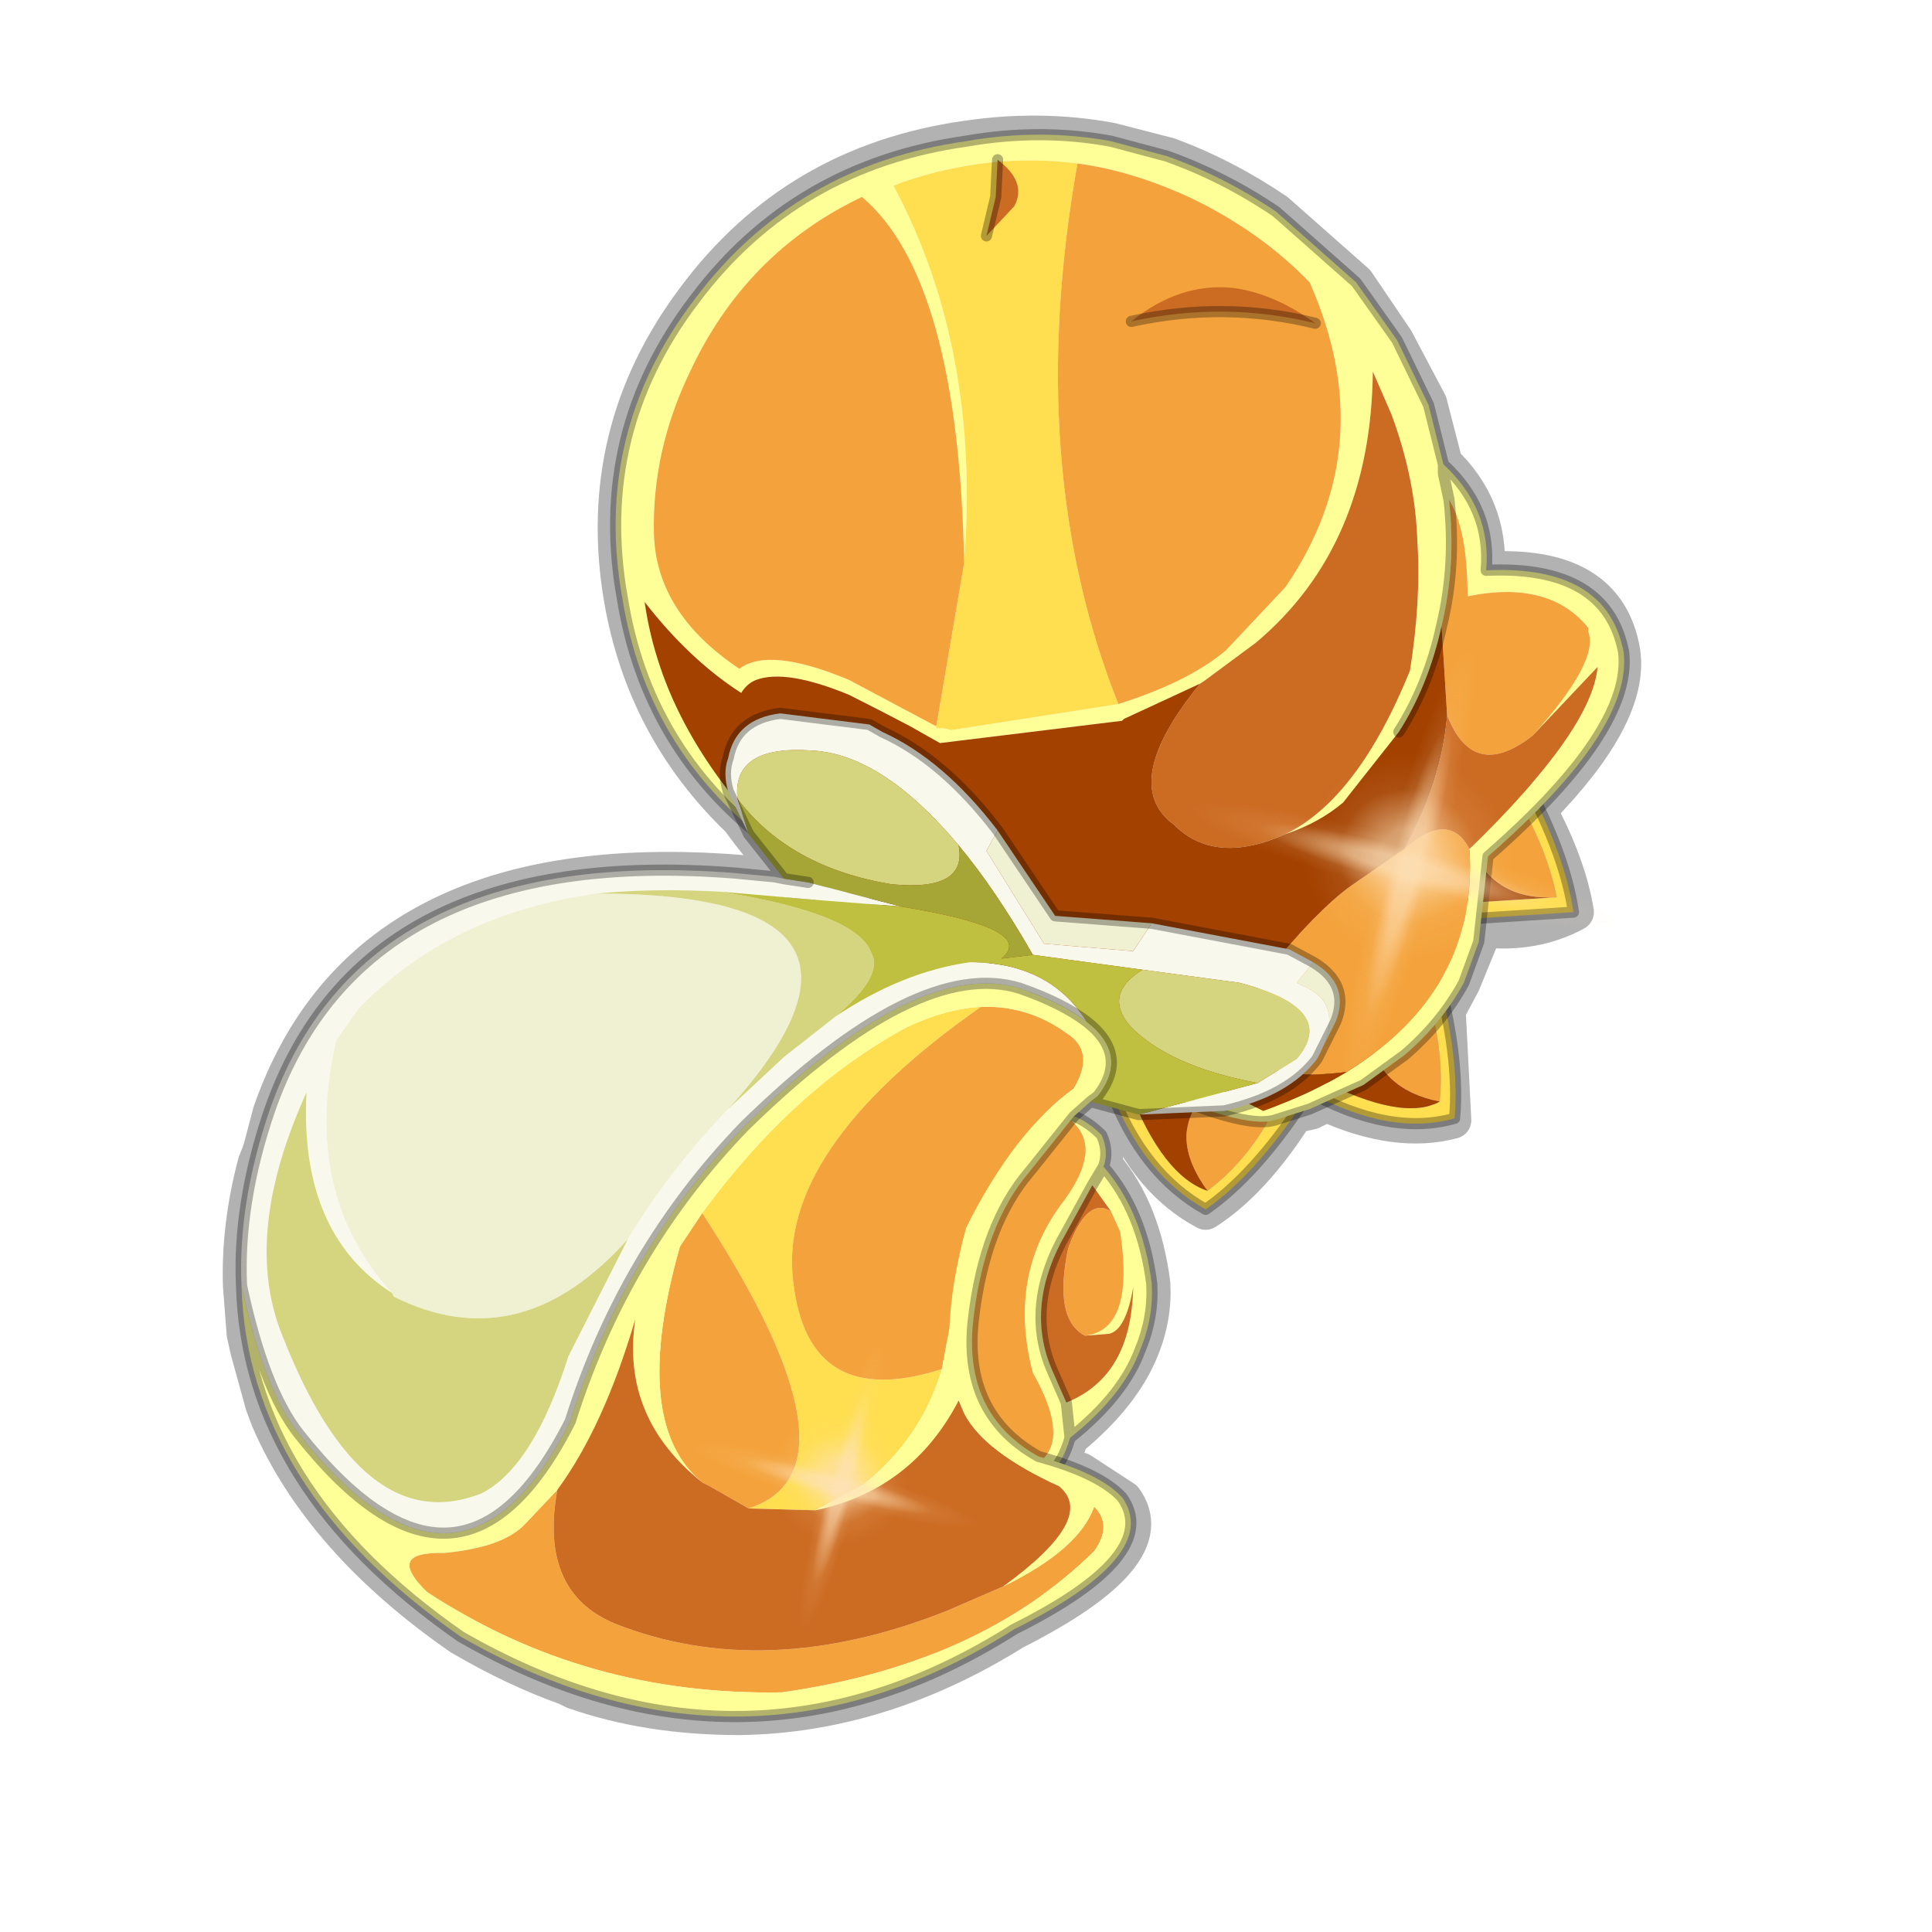 <?xml version="1.0" encoding="UTF-8" standalone="no"?>
<svg xmlns:xlink="http://www.w3.org/1999/xlink" height="52.0px" width="52.0px" xmlns="http://www.w3.org/2000/svg">
  <g transform="matrix(1.0, 0.0, 0.0, 1.0, 0.0, 0.0)">
    <use height="54.0" transform="matrix(1.0, 0.0, 0.0, 1.0, -1.0, -1.0)" width="54.0" xlink:href="#shape0"/>
    <use height="0.0" transform="matrix(0.115, 0.031, -0.044, 0.147, 21.2, 35.7)" width="0.0" xlink:href="#sprite0"/>
    <use height="0.0" transform="matrix(0.129, 0.035, -0.021, 0.11, 31.7, 17.8)" width="0.0" xlink:href="#sprite0"/>
    <use height="81.5" transform="matrix(0.149, 0.04, -0.04, 0.149, 33.35, 15.7)" width="81.5" xlink:href="#sprite1"/>
    <use height="81.5" transform="matrix(0.097, 0.026, -0.026, 0.098, 19.65, 35.0)" width="81.5" xlink:href="#sprite1"/>
  </g>
  <defs>
    <g id="shape0" transform="matrix(1.0, 0.0, 0.0, 1.0, 1.0, 1.0)">
      <path d="M52.0 0.0 L52.0 52.0 0.0 52.0 0.0 0.0 52.0 0.0" fill="#795fa9" fill-opacity="0.0" fill-rule="evenodd" stroke="none"/>
      <path d="M40.0 15.35 Q43.25 15.15 43.65 17.55 43.9 19.25 41.4 21.8 42.2 23.3 42.4 24.55 41.3 25.15 39.9 25.0 L39.8 25.3 39.8 25.35 39.35 26.45 38.95 27.2 39.1 30.15 Q37.6 30.55 35.7 29.7 L35.3 29.9 34.85 30.0 Q33.7 31.8 32.45 32.6 30.95 31.8 30.15 29.9 L30.0 29.85 29.4 29.65 28.95 30.05 29.65 30.55 29.75 31.4 Q30.75 32.6 31.0 34.55 31.05 35.45 30.7 36.3 30.2 37.55 28.8 38.7 L28.55 39.4 29.1 39.6 30.25 40.35 Q31.35 41.85 27.3 43.9 23.7 46.15 19.9 46.2 17.45 46.2 15.45 45.5 L15.25 45.4 Q13.85 44.9 12.4 44.05 8.65 41.45 7.25 38.2 L7.1 37.8 6.7 36.35 6.6 35.9 6.5 34.6 Q6.45 33.0 6.9 31.3 L7.0 31.05 7.05 30.9 7.3 29.95 Q9.8 22.75 19.8 23.5 L20.9 23.6 21.15 23.65 20.2 22.45 19.9 22.05 Q17.35 19.6 16.75 16.1 16.0 11.65 18.7 8.05 21.4 4.4 26.0 3.75 28.0 3.45 29.9 3.8 L31.45 4.2 Q32.95 4.75 34.35 5.7 L36.5 7.6 37.55 9.15 38.45 10.85 38.85 12.4 38.85 12.45 Q40.1 13.65 40.0 15.35 M6.5 34.6 Q7.1 37.4 8.1 38.65 12.4 44.15 15.4 38.3 16.8 33.7 20.05 30.3 24.7 25.8 27.45 26.65 28.65 27.05 29.25 27.55 30.4 28.45 29.6 29.5 L29.4 29.65 28.9 30.05 27.7 31.55 Q26.55 32.95 26.2 35.5 25.9 38.05 28.0 39.2 L28.55 39.4 29.1 39.6 M30.0 29.85 L30.15 29.9 30.7 30.0 32.95 29.9 Q34.75 29.55 35.5 28.5 L35.95 27.5 Q36.35 26.5 35.4 25.9 L34.7 25.6 31.0 24.85 28.4 24.7 26.9 22.35 Q25.4 20.5 23.75 19.7 L23.4 19.55 21.05 19.2 Q19.85 19.35 19.6 20.45 L19.65 21.3 19.9 22.05 19.95 22.05 20.2 22.45 M21.8 23.75 L21.15 23.65 M6.9 31.3 L7.0 31.05 M6.7 36.35 L6.6 35.85 6.6 35.9" fill="none" stroke="#000000" stroke-linecap="round" stroke-linejoin="round" stroke-opacity="0.302" stroke-width="1.0"/>
      <path d="M28.5 29.95 Q29.1 30.0 29.65 30.55 29.85 31.0 29.7 31.4 L29.4 31.9 29.7 31.4 Q30.75 32.6 31.0 34.55 31.05 35.45 30.7 36.3 30.25 37.55 28.8 38.7 28.4 40.1 27.45 39.6 29.05 39.15 27.8 36.95 27.1 34.3 28.65 32.3 29.85 30.65 28.5 29.95 M28.7 37.75 L28.8 38.7 28.7 37.75 Q30.45 37.05 30.5 34.65 30.3 35.8 29.85 35.9 L29.2 35.95 Q30.55 35.8 30.15 33.15 L29.9 32.6 29.4 31.9 28.55 33.45 Q27.6 35.3 28.35 36.95 L28.7 37.75" fill="#ffff98" fill-rule="evenodd" stroke="none"/>
      <path d="M28.5 29.95 Q29.85 30.65 28.65 32.3 27.1 34.3 27.8 36.95 29.05 39.15 27.45 39.6 L27.05 39.3 Q24.9 37.25 25.65 33.7 26.5 30.9 27.6 30.2 28.05 29.9 28.5 29.95 M29.9 32.6 L30.15 33.15 Q30.55 35.8 29.2 35.95 28.35 35.5 28.75 33.6 29.25 32.2 29.9 32.6" fill="#f4a33c" fill-rule="evenodd" stroke="none"/>
      <path d="M28.7 37.75 L28.35 36.95 Q27.6 35.3 28.55 33.45 L29.4 31.9 29.9 32.6 Q29.25 32.2 28.75 33.6 28.35 35.5 29.2 35.95 L29.85 35.9 Q30.3 35.8 30.5 34.65 30.45 37.05 28.7 37.75" fill="#cc6b22" fill-rule="evenodd" stroke="none"/>
      <path d="M29.7 31.4 Q29.85 31.0 29.65 30.55 29.1 30.0 28.5 29.95 28.05 29.9 27.6 30.2 26.5 30.9 25.65 33.7 24.9 37.25 27.05 39.3 L27.45 39.6 Q28.4 40.1 28.8 38.7 L28.7 37.75 28.35 36.95 Q27.6 35.3 28.55 33.45 L29.4 31.9 29.7 31.4 Q30.75 32.6 31.0 34.55 31.05 35.45 30.7 36.3 30.25 37.55 28.8 38.7" fill="none" stroke="#000000" stroke-linecap="round" stroke-linejoin="round" stroke-opacity="0.302" stroke-width="0.3"/>
      <path d="M41.9 24.15 Q41.6 22.65 40.6 21.1 L40.85 20.65 Q42.1 22.85 42.35 24.55 L38.5 24.8 38.7 24.35 41.9 24.15" fill="#ffde4f" fill-rule="evenodd" stroke="none"/>
      <path d="M39.6 22.8 L40.6 21.1 Q41.6 22.65 41.9 24.15 40.2 24.25 39.6 22.8" fill="#f4a33c" fill-rule="evenodd" stroke="none"/>
      <path d="M39.6 22.8 Q40.2 24.25 41.9 24.15 L38.7 24.35 39.6 22.8" fill="#a34100" fill-rule="evenodd" stroke="none"/>
      <path d="M40.85 20.65 Q42.1 22.85 42.35 24.55 L38.5 24.8" fill="none" stroke="#000000" stroke-linecap="round" stroke-linejoin="round" stroke-opacity="0.302" stroke-width="0.3"/>
      <path d="M38.75 29.65 Q38.9 28.15 38.3 26.45 L38.65 26.1 Q39.3 28.45 39.15 30.1 37.4 30.6 35.15 29.35 L35.5 29.05 Q37.75 30.2 38.75 29.65" fill="#ffde4f" fill-rule="evenodd" stroke="none"/>
      <path d="M36.85 27.8 L38.3 26.45 Q38.9 28.15 38.75 29.65 37.05 29.3 36.85 27.8" fill="#f4a33c" fill-rule="evenodd" stroke="none"/>
      <path d="M36.85 27.8 Q37.05 29.3 38.75 29.65 37.75 30.2 35.5 29.05 L36.85 27.8" fill="#a34100" fill-rule="evenodd" stroke="none"/>
      <path d="M38.65 26.1 Q39.3 28.45 39.15 30.1 37.4 30.6 35.15 29.35" fill="none" stroke="#000000" stroke-linecap="round" stroke-linejoin="round" stroke-opacity="0.302" stroke-width="0.3"/>
      <path d="M32.5 32.05 Q33.7 31.15 34.4 29.65 L35.05 29.7 Q33.75 31.65 32.45 32.55 30.75 31.6 29.9 29.35 L30.4 29.35 Q31.3 31.65 32.5 32.05" fill="#ffde4f" fill-rule="evenodd" stroke="none"/>
      <path d="M32.35 29.55 L34.4 29.65 Q33.7 31.15 32.5 32.05 31.45 30.6 32.35 29.55" fill="#f4a33c" fill-rule="evenodd" stroke="none"/>
      <path d="M32.35 29.55 Q31.45 30.6 32.5 32.05 31.3 31.65 30.4 29.35 L32.35 29.55" fill="#a34100" fill-rule="evenodd" stroke="none"/>
      <path d="M35.05 29.7 Q33.75 31.65 32.45 32.55 30.75 31.6 29.9 29.35" fill="none" stroke="#000000" stroke-linecap="round" stroke-linejoin="round" stroke-opacity="0.302" stroke-width="0.3"/>
      <path d="M34.6 22.45 Q36.55 21.5 37.95 18.05 38.25 16.15 38.15 14.6 38.1 12.9 37.45 11.15 L36.95 10.0 Q36.9 14.7 33.8 17.3 L32.45 18.3 32.3 18.4 30.25 19.35 30.2 19.4 25.3 20.0 24.5 19.55 Q23.55 19.05 22.85 18.7 21.15 18.0 20.35 18.3 20.1 18.4 19.95 18.65 18.55 17.75 17.35 16.2 17.85 19.75 21.05 22.9 L20.65 22.65 Q17.4 20.15 16.75 16.1 15.95 11.65 18.7 8.05 21.4 4.45 26.0 3.8 28.0 3.45 29.9 3.8 L31.4 4.2 Q32.95 4.75 34.35 5.7 L36.5 7.6 37.6 9.15 38.45 10.9 38.85 12.5 Q40.15 13.7 40.0 15.35 43.25 15.2 43.7 17.55 43.95 19.65 40.05 23.05 L39.8 25.35 39.4 26.45 Q38.8 27.55 37.8 28.4 L36.7 29.2 35.25 29.85 34.3 30.15 Q33.45 30.4 30.7 29.15 L29.8 27.8 34.0 29.9 Q35.25 29.45 36.25 28.85 39.8 26.65 39.55 22.85 42.85 19.65 43.0 17.95 L41.25 19.8 Q43.05 17.8 42.75 17.0 L42.75 16.9 Q41.7 15.6 39.5 16.05 39.5 14.25 39.0 13.45 39.2 15.2 38.8 16.85 38.45 18.45 37.65 19.7 L36.15 21.6 Q35.5 22.15 34.6 22.45 M38.85 12.5 L38.85 12.75 39.0 13.45 38.85 12.75 38.85 12.5 M30.1 18.95 Q32.0 18.35 33.0 17.5 L34.6 15.8 Q37.2 12.0 35.25 7.6 33.95 6.25 32.1 5.35 30.5 4.6 29.0 4.4 26.65 4.1 24.3 4.9 L24.05 5.0 Q26.4 9.4 25.95 15.15 25.8 7.5 23.2 5.3 20.05 6.8 18.55 10.05 17.55 12.15 17.6 14.35 17.65 16.5 19.9 18.0 20.7 17.4 22.85 18.3 L25.2 19.55 25.2 19.6 25.4 19.6 25.6 19.65 30.1 18.95" fill="#ffff98" fill-rule="evenodd" stroke="none"/>
      <path d="M30.1 18.95 L25.6 19.65 25.4 19.6 25.2 19.6 25.2 19.55 25.95 15.15 Q26.4 9.4 24.05 5.0 L24.3 4.9 Q26.65 4.1 29.0 4.4 27.55 12.55 30.1 18.95" fill="#ffde4f" fill-rule="evenodd" stroke="none"/>
      <path d="M38.8 16.85 Q39.2 15.2 39.0 13.45 39.5 14.25 39.5 16.05 41.7 15.6 42.75 16.9 L42.75 17.0 Q43.05 17.8 41.25 19.8 39.65 21.05 38.95 19.25 L38.8 16.85 M39.55 22.85 Q39.8 26.65 36.25 28.85 32.4 29.35 34.05 26.2 35.45 24.5 36.35 23.85 L37.8 22.85 Q39.0 21.8 39.55 22.85 M29.0 4.4 Q30.5 4.6 32.1 5.35 33.95 6.25 35.25 7.6 37.2 12.0 34.6 15.8 L33.0 17.5 Q32.0 18.35 30.1 18.95 27.55 12.55 29.0 4.4 M25.2 19.55 L22.85 18.3 Q20.7 17.4 19.9 18.0 17.65 16.5 17.6 14.35 17.55 12.15 18.55 10.05 20.05 6.8 23.2 5.3 25.8 7.5 25.95 15.15 L25.2 19.55" fill="#f4a33c" fill-rule="evenodd" stroke="none"/>
      <path d="M32.3 18.4 L32.45 18.3 33.8 17.3 Q36.9 14.7 36.95 10.0 L37.45 11.15 Q38.1 12.9 38.15 14.6 38.25 16.15 37.95 18.05 36.55 21.5 34.6 22.45 32.7 23.3 31.6 22.2 30.1 21.1 32.3 18.4 M42.75 16.9 L42.75 17.0 42.75 16.9 M41.25 19.8 L43.0 17.95 Q42.85 19.65 39.55 22.85 39.0 21.8 37.8 22.85 38.8 21.05 38.95 19.25 39.65 21.05 41.25 19.8" fill="#cc6b22" fill-rule="evenodd" stroke="none"/>
      <path d="M34.6 22.45 Q35.5 22.15 36.15 21.6 L37.65 19.7 Q38.45 18.45 38.8 16.85 L38.95 19.25 Q38.8 21.05 37.8 22.85 L36.35 23.85 Q35.45 24.5 34.05 26.2 32.4 29.35 36.25 28.85 35.25 29.45 34.0 29.9 L29.8 27.8 29.7 27.6 21.05 22.9 Q17.85 19.75 17.35 16.2 18.55 17.75 19.95 18.65 20.1 18.4 20.35 18.3 21.15 18.0 22.85 18.7 23.55 19.05 24.5 19.55 L25.3 20.0 30.2 19.4 30.25 19.35 32.3 18.4 Q30.1 21.1 31.6 22.2 32.7 23.3 34.6 22.45" fill="#a34100" fill-rule="evenodd" stroke="none"/>
      <path d="M37.65 19.7 Q38.45 18.45 38.8 16.85 39.2 15.2 39.0 13.45 L38.85 12.75 38.85 12.5 38.45 10.9 37.6 9.15 36.5 7.6 34.35 5.7 Q32.95 4.75 31.4 4.2 L29.9 3.8 Q28.0 3.45 26.0 3.8 21.4 4.45 18.7 8.05 15.95 11.65 16.75 16.1 17.4 20.15 20.65 22.65 L21.05 22.9 29.7 27.6 29.8 27.8 30.7 29.15 Q33.45 30.4 34.3 30.15 L35.25 29.85 36.7 29.2 37.8 28.4 Q38.8 27.55 39.4 26.45 L39.8 25.35 40.05 23.05 Q43.95 19.65 43.7 17.55 43.25 15.2 40.0 15.35 40.15 13.7 38.85 12.5" fill="none" stroke="#000000" stroke-linecap="round" stroke-linejoin="round" stroke-opacity="0.302" stroke-width="0.3"/>
      <path d="M35.4 8.7 Q32.95 8.1 30.45 8.65 31.75 7.6 33.2 7.75 34.3 7.9 35.4 8.7 M26.55 6.35 L26.8 5.3 26.85 4.3 Q27.65 4.9 27.3 5.55 L26.55 6.35" fill="#cc6b22" fill-rule="evenodd" stroke="none"/>
      <path d="M35.4 8.7 Q32.95 8.1 30.45 8.65 M26.85 4.3 L26.8 5.3 26.55 6.35" fill="none" stroke="#000000" stroke-linecap="round" stroke-linejoin="round" stroke-opacity="0.302" stroke-width="0.3"/>
      <path d="M18.9 32.65 Q21.35 29.3 24.4 27.65 25.45 27.15 26.4 27.1 20.9 30.95 21.35 34.5 21.75 38.0 25.35 36.85 24.8 38.7 23.25 39.95 L21.95 40.65 20.15 40.6 Q23.4 39.55 18.9 32.65" fill="#ffde4f" fill-rule="evenodd" stroke="none"/>
      <path d="M27.0 42.7 Q29.05 41.7 29.45 40.55 29.95 41.05 29.45 41.75 26.35 44.8 21.05 45.55 15.75 45.65 11.5 42.85 10.35 41.75 11.95 41.8 13.55 41.65 14.15 41.0 L15.0 40.1 Q14.5 42.85 16.55 43.7 20.6 45.3 25.5 43.35 L27.0 42.7 M18.9 39.9 Q16.95 38.3 18.3 33.55 L18.9 32.65 Q23.4 39.55 20.15 40.6 L19.1 40.0 18.9 39.9 M26.4 27.1 Q27.65 27.05 28.7 27.8 29.5 28.3 28.9 29.3 27.3 30.45 26.0 33.05 25.6 34.55 25.55 35.75 L25.35 36.85 Q21.75 38.0 21.35 34.5 20.9 30.95 26.4 27.1" fill="#f4a33c" fill-rule="evenodd" stroke="none"/>
      <path d="M6.5 34.6 Q7.1 37.4 8.05 38.6 12.4 44.1 15.35 38.25 16.8 33.65 20.05 30.3 24.7 25.75 27.45 26.6 28.6 27.0 29.25 27.5 30.4 28.4 29.55 29.5 L29.35 29.65 28.9 30.05 27.7 31.55 Q26.5 32.95 26.2 35.5 25.9 38.05 27.95 39.2 29.6 39.65 30.2 40.3 31.3 41.85 27.3 43.85 20.05 48.45 12.4 44.05 6.65 40.05 6.5 34.6 M15.0 40.1 L14.15 41.0 Q13.55 41.65 11.95 41.8 10.35 41.75 11.5 42.85 15.75 45.65 21.05 45.55 26.35 44.8 29.45 41.75 29.95 41.05 29.45 40.55 29.05 41.7 27.0 42.7 29.55 40.85 28.5 40.0 26.5 39.1 25.95 38.05 L25.8 37.7 Q24.55 40.1 21.95 40.65 L23.25 39.95 Q24.8 38.7 25.35 36.85 L25.55 35.75 Q25.6 34.55 26.0 33.05 27.3 30.45 28.9 29.3 29.5 28.3 28.7 27.8 27.65 27.05 26.4 27.1 25.45 27.15 24.4 27.65 21.35 29.3 18.9 32.65 L18.3 33.55 Q16.95 38.3 18.9 39.9 16.7 38.15 17.1 35.5 16.25 38.4 15.0 40.1" fill="#ffff98" fill-rule="evenodd" stroke="none"/>
      <path d="M15.0 40.1 Q16.25 38.4 17.1 35.5 16.7 38.15 18.9 39.9 L19.1 40.0 20.15 40.6 21.95 40.65 Q24.55 40.1 25.8 37.7 L25.95 38.05 Q26.5 39.1 28.5 40.0 29.55 40.85 27.0 42.7 L25.5 43.35 Q20.6 45.3 16.55 43.7 14.5 42.85 15.0 40.1" fill="#cc6b22" fill-rule="evenodd" stroke="none"/>
      <path d="M20.15 22.45 L19.6 21.3 Q19.45 20.8 19.6 20.4 19.8 19.35 21.0 19.2 L23.4 19.5 23.75 19.7 Q25.4 20.45 26.85 22.35 L26.55 22.9 28.1 25.4 30.5 25.6 31.0 24.85 34.7 25.55 35.35 25.9 34.9 26.45 35.1 26.55 Q36.25 27.05 35.45 28.5 34.7 29.5 32.95 29.9 L30.65 30.0 33.85 29.15 34.9 28.5 Q36.05 27.15 33.35 26.45 L30.75 26.1 27.8 25.7 Q26.8 23.95 25.8 22.75 23.75 20.3 21.85 20.2 19.7 20.05 19.85 21.5 L20.15 22.45 M6.5 34.6 Q6.4 32.4 7.25 29.9 9.75 22.7 19.8 23.5 L20.85 23.6 21.1 23.65 21.75 23.75 24.25 24.4 21.7 24.2 19.4 24.0 Q17.6 23.9 16.05 24.05 12.1 24.6 9.65 27.15 L9.05 28.0 Q8.1 32.1 10.55 34.8 8.05 33.2 8.25 29.4 6.5 33.25 7.6 35.95 9.75 41.45 12.95 40.2 14.35 39.5 15.3 36.5 L16.9 33.35 Q18.05 31.45 19.6 29.85 L21.1 28.45 22.5 27.35 Q24.3 26.15 26.1 25.9 28.25 25.9 29.25 27.5 28.6 27.0 27.45 26.6 24.7 25.75 20.05 30.3 16.8 33.65 15.35 38.25 12.4 44.1 8.05 38.6 7.1 37.4 6.5 34.6" fill="#f9f8ec" fill-rule="evenodd" stroke="none"/>
      <path d="M35.45 28.5 Q36.25 27.05 35.1 26.55 L34.9 26.45 35.35 25.9 Q36.35 26.5 35.95 27.5 L35.45 28.5 M31.0 24.85 L30.5 25.6 28.1 25.4 26.55 22.9 26.85 22.35 28.4 24.65 31.0 24.85 M19.6 29.85 Q18.05 31.45 16.9 33.35 14.0 36.6 10.6 34.9 L10.55 34.8 Q8.1 32.1 9.05 28.0 L9.65 27.15 Q12.1 24.6 16.05 24.05 24.85 24.05 19.6 29.85" fill="#f0f0d2" fill-rule="evenodd" stroke="none"/>
      <path d="M19.85 21.5 Q19.7 20.05 21.85 20.2 23.75 20.3 25.8 22.75 26.05 24.0 24.0 23.8 21.25 23.35 19.85 21.5 M30.75 26.1 L33.35 26.45 Q36.05 27.15 34.9 28.5 L33.85 29.15 Q31.45 28.7 30.4 27.6 29.7 26.75 30.75 26.1 M22.5 27.35 L21.1 28.45 19.6 29.85 Q24.85 24.05 16.05 24.05 17.6 23.9 19.4 24.0 23.1 24.6 23.45 25.65 23.8 26.25 22.5 27.35 M16.9 33.35 L15.3 36.5 Q14.35 39.5 12.95 40.2 9.75 41.45 7.6 35.95 6.5 33.25 8.25 29.4 8.05 33.2 10.55 34.8 L10.6 34.9 Q14.0 36.6 16.9 33.35" fill="#d5d580" fill-rule="evenodd" stroke="none"/>
      <path d="M27.8 25.7 L30.75 26.1 Q29.7 26.75 30.4 27.6 31.45 28.7 33.85 29.15 L30.65 30.0 29.35 29.65 29.55 29.5 Q30.4 28.4 29.25 27.5 28.25 25.9 26.1 25.9 24.3 26.15 22.5 27.35 23.8 26.25 23.45 25.65 23.1 24.6 19.4 24.0 L21.7 24.2 24.25 24.4 Q27.95 25.0 26.95 25.8 L27.8 25.7" fill="#bfbf40" fill-rule="evenodd" stroke="none"/>
      <path d="M20.15 22.45 L19.85 21.5 Q21.25 23.35 24.0 23.8 26.05 24.0 25.8 22.75 26.8 23.95 27.8 25.7 L26.95 25.8 Q27.95 25.0 24.25 24.4 L21.75 23.75 21.1 23.65 20.15 22.45" fill="#a6a637" fill-rule="evenodd" stroke="none"/>
      <path d="M26.85 22.35 Q25.4 20.45 23.75 19.7 L23.4 19.5 21.0 19.2 Q19.8 19.35 19.6 20.4 19.45 20.8 19.6 21.3 L20.15 22.45 21.1 23.65 20.85 23.6 19.8 23.5 Q9.75 22.7 7.25 29.9 6.4 32.4 6.5 34.6 7.1 37.4 8.05 38.6 12.4 44.1 15.35 38.25 16.8 33.65 20.05 30.3 24.7 25.75 27.45 26.6 28.6 27.0 29.25 27.5 30.4 28.4 29.55 29.5 L29.35 29.65 30.65 30.0 32.95 29.9 Q34.7 29.5 35.45 28.5 L35.95 27.5 Q36.35 26.5 35.35 25.9 L34.7 25.55 31.0 24.85 28.4 24.65 26.85 22.35 M21.75 23.75 L21.1 23.65 M29.35 29.65 L28.9 30.05 27.7 31.55 Q26.5 32.95 26.2 35.5 25.9 38.05 27.95 39.2 29.6 39.65 30.2 40.3 31.3 41.85 27.3 43.85 20.05 48.45 12.4 44.05 6.65 40.05 6.5 34.6" fill="none" stroke="#000000" stroke-linecap="round" stroke-linejoin="round" stroke-opacity="0.302" stroke-width="0.3"/>
    </g>
    <g id="sprite1" transform="matrix(1.0, 0.0, 0.0, 1.0, 0.0, 0.0)">
      <use height="26.7" transform="matrix(0.004, -1.351, 1.393, 0.02, 22.09, 56.026)" width="26.7" xlink:href="#sprite2"/>
      <use height="26.7" transform="matrix(0.009, -3.049, 0.372, 0.005, 36.507, 81.377)" width="26.7" xlink:href="#sprite2"/>
      <use height="26.7" transform="matrix(3.049, 0.009, -0.005, 0.372, 0.122, 35.107)" width="26.7" xlink:href="#sprite2"/>
    </g>
    <g id="sprite2" transform="matrix(1.0, 0.0, 0.0, 1.0, 13.35, 13.35)">
      <use height="26.7" transform="matrix(1.0, 0.0, 0.0, 1.0, -13.35, -13.35)" width="26.7" xlink:href="#shape1"/>
    </g>
    <g id="shape1" transform="matrix(1.0, 0.0, 0.0, 1.0, 13.35, 13.35)">
      <path d="M9.3 -9.85 Q13.35 -5.8 13.35 0.0 13.35 5.8 9.3 9.3 5.8 13.35 0.0 13.35 -5.8 13.35 -9.85 9.3 -13.35 5.8 -13.35 0.0 -13.35 -5.8 -9.85 -9.85 -5.8 -13.35 0.0 -13.35 5.8 -13.35 9.3 -9.85" fill="url(#gradient0)" fill-rule="evenodd" stroke="none"/>
    </g>
    <radialGradient cx="0" cy="0" gradientTransform="matrix(0.021, 0.0, 0.0, 0.021, 0.0, 0.0)" gradientUnits="userSpaceOnUse" id="gradient0" r="819.2" spreadMethod="pad">
      <stop offset="0.196" stop-color="#fee3bc" stop-opacity="0.557"/>
      <stop offset="0.502" stop-color="#fee3bc" stop-opacity="0.086"/>
      <stop offset="0.761" stop-color="#ffe3bd" stop-opacity="0.0"/>
    </radialGradient>
  </defs>
</svg>
